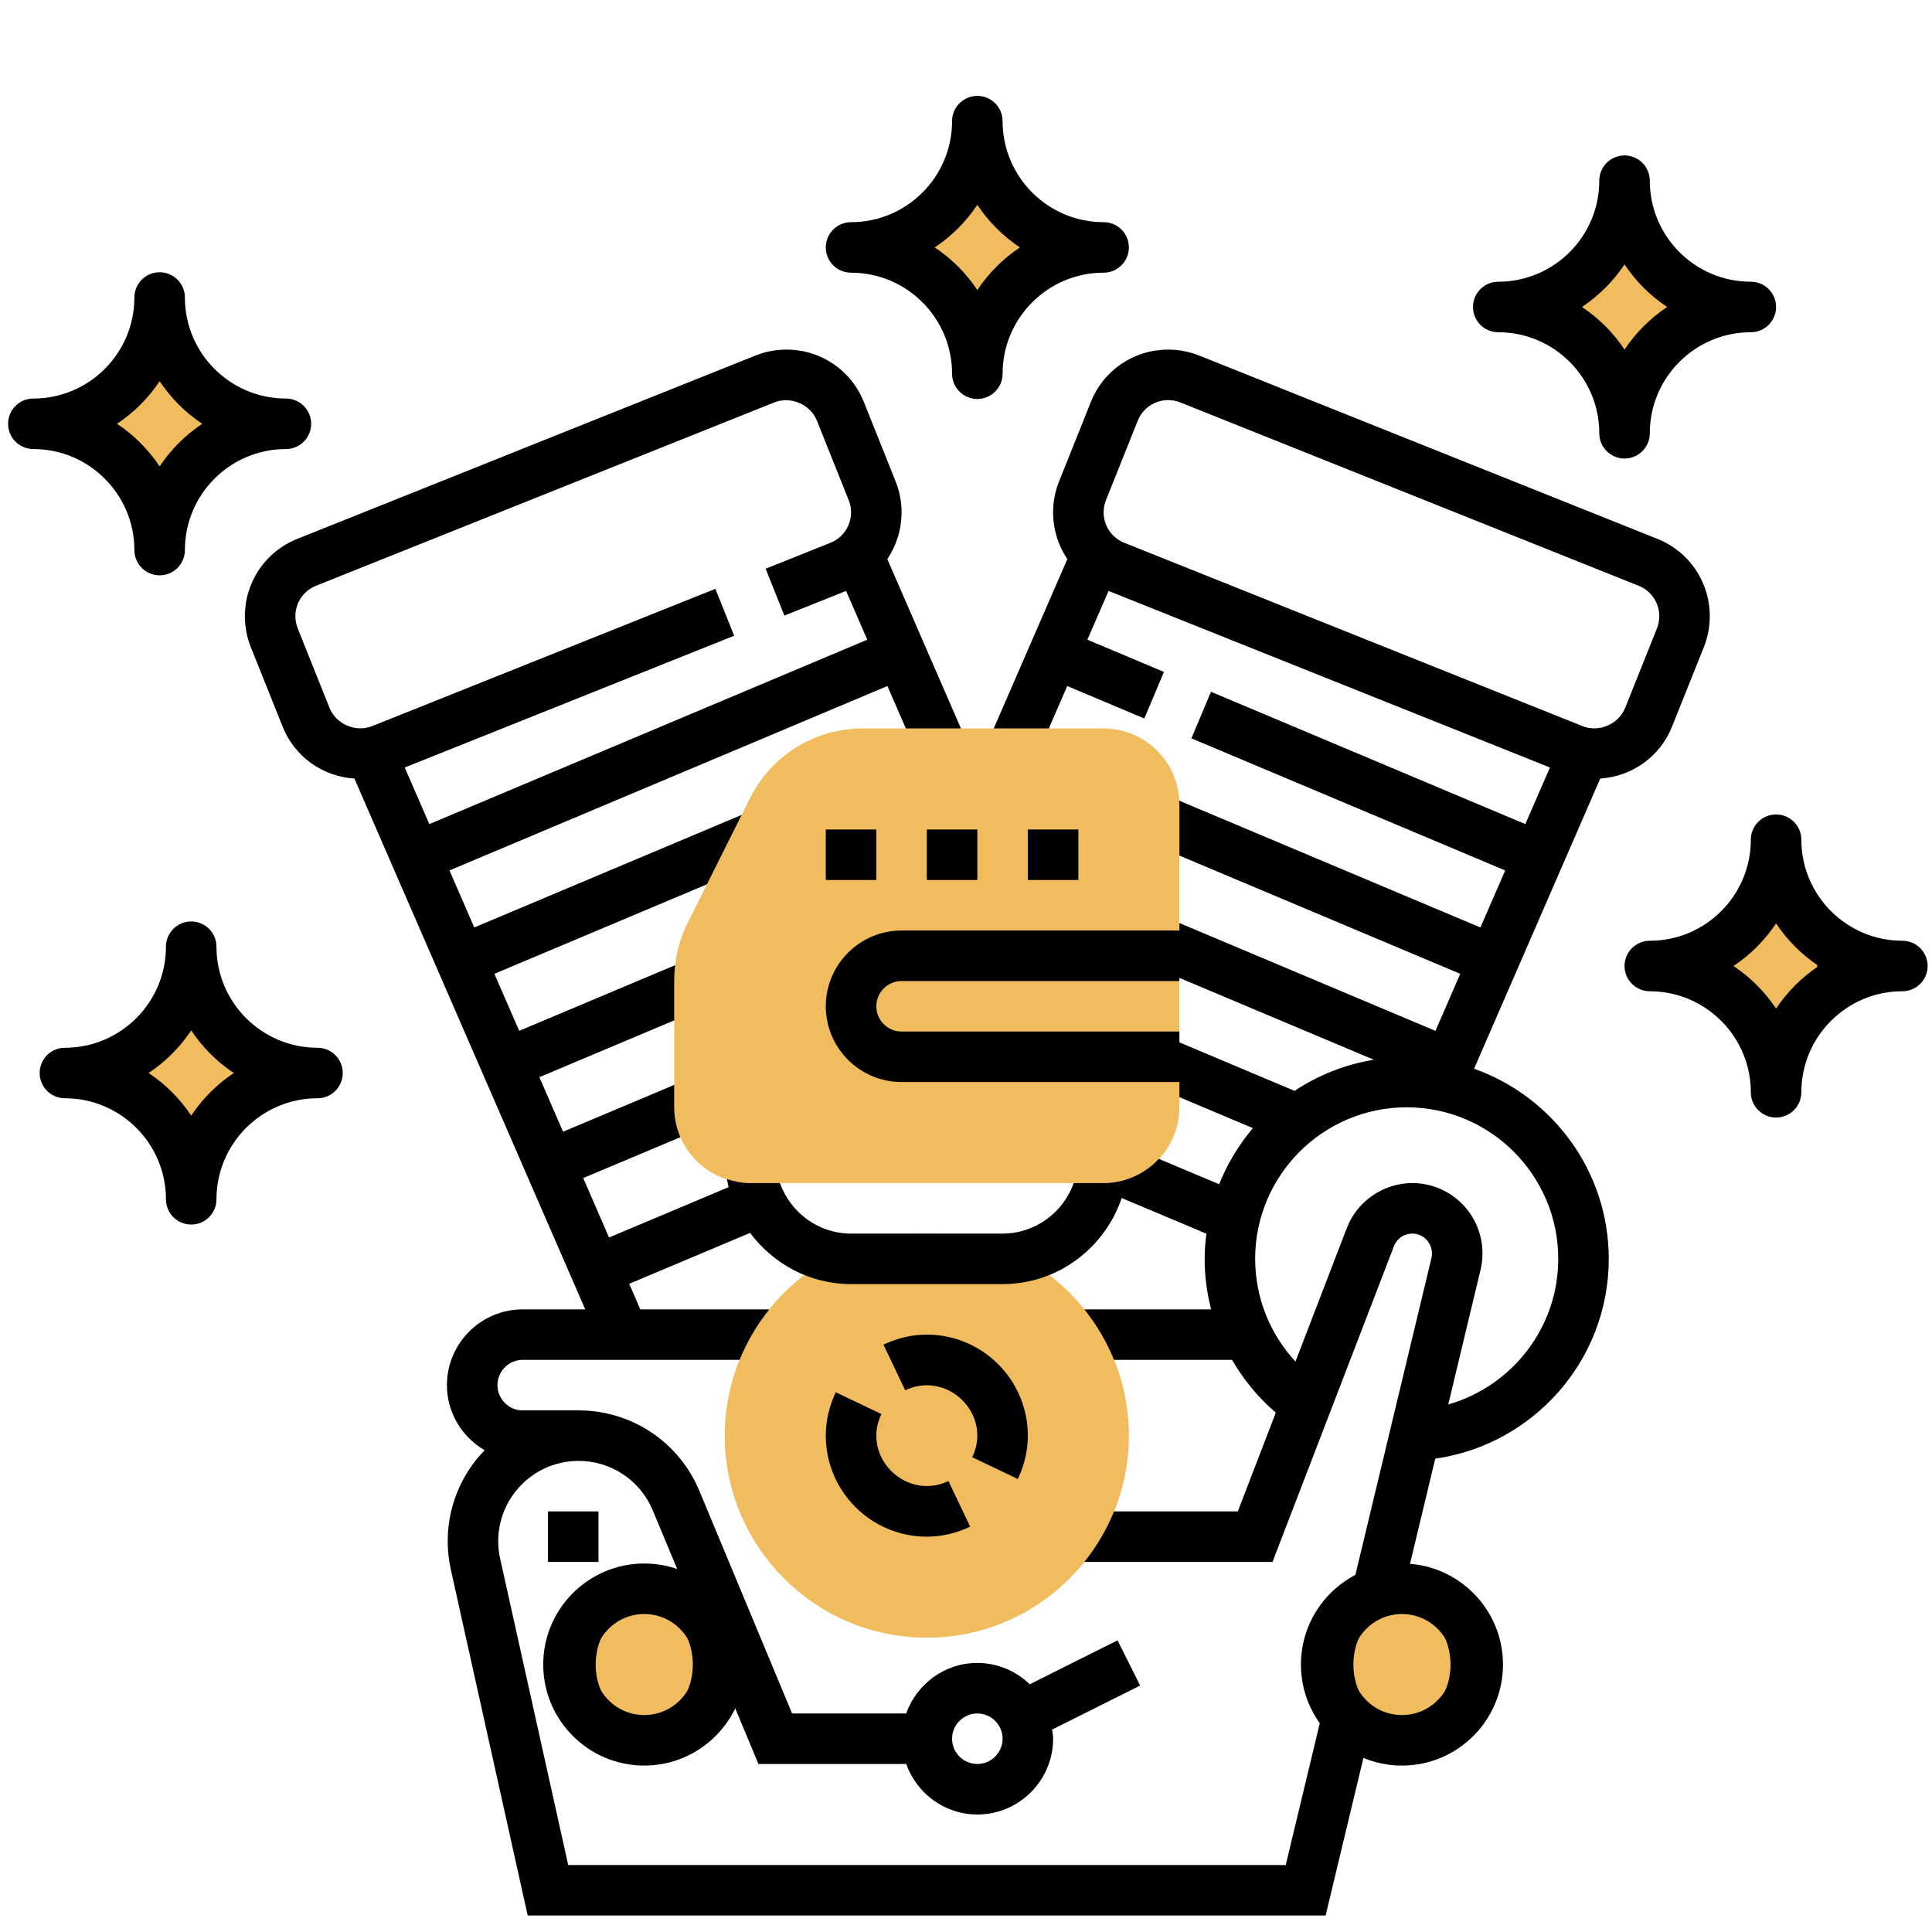 <?xml version="1.0" encoding="utf-8"?>
<!-- Generator: Adobe Illustrator 16.0.0, SVG Export Plug-In . SVG Version: 6.00 Build 0)  -->
<!DOCTYPE svg PUBLIC "-//W3C//DTD SVG 1.1//EN" "http://www.w3.org/Graphics/SVG/1.1/DTD/svg11.dtd">
<svg version="1.1" id="Capa_1" xmlns="http://www.w3.org/2000/svg" xmlns:xlink="http://www.w3.org/1999/xlink" x="0px" y="0px"
	 width="496px" height="496px" viewBox="0 0 496 496" enable-background="new 0 0 496 496" xml:space="preserve">
<path fill="#F0BC5E" d="M237.941,420.445c-28.602,0-51.874-23.271-51.874-51.873c0-28.603,23.271-51.874,51.874-51.874
	s51.874,23.271,51.874,51.874C289.814,397.174,266.543,420.445,237.941,420.445z"/>
<path fill="#F0BC5E" d="M283.33,303.729h-90.778c-10.723,0-19.453-8.729-19.453-19.451v-32.785c0-5.006,1.188-10.018,3.423-14.498
	l16.03-32.057c5.525-11.055,16.638-17.923,28.998-17.923h61.78c10.724,0,19.453,8.729,19.453,19.453v77.811
	C302.783,295.001,294.054,303.729,283.33,303.729z"/>
<path d="M140.679,388.024h12.968v12.968h-12.968V388.024z"/>
<path d="M237.941,342.636c-3.799,0-7.548,0.867-11.131,2.574l5.582,11.711c8.855-4.243,18.517,2.644,18.517,11.651
	c0,1.855-0.438,3.724-1.316,5.544l11.712,5.581c1.707-3.577,2.574-7.326,2.574-11.125
	C263.878,354.268,252.246,342.636,237.941,342.636z"/>
<path d="M224.973,368.572c0-1.855,0.44-3.724,1.317-5.544l-11.711-5.582c-1.707,3.577-2.574,7.327-2.574,11.126
	c0,14.305,11.633,25.937,25.937,25.937c3.8,0,7.548-0.867,11.131-2.573l-5.581-11.712
	C234.643,384.473,224.973,377.58,224.973,368.572z"/>
<path d="M425.501,138.339l-117.64-47.058c-2.536-1.009-5.215-1.529-7.95-1.529c-8.799,0-16.6,5.278-19.86,13.449l-8.153,20.378
	c-1.016,2.536-1.537,5.214-1.537,7.95c0,4.398,1.318,8.549,3.658,12.003l-18.902,43.482h14.145l4.733-10.889l19.788,8.333
	l5.033-11.955l-19.654-8.277l5.439-12.513l113.317,45.323l-6.322,14.539L310.9,177.598l-5.03,11.958l80.558,33.913l-6.367,14.64
	l-77.376-32.576c0.02,0.317,0.099,0.618,0.099,0.934v13.184l72.104,30.356l-6.367,14.644l-65.737-27.682v1.919h-71.326
	c-10.723,0-19.453,8.729-19.453,19.452c0,10.724,8.729,19.452,19.453,19.452h71.326v3.886l18.876,7.95
	c-3.631,4.258-6.558,9.128-8.669,14.4l-15.485-6.517c-3.553,3.798-8.573,6.217-14.175,6.217h-7.677
	c-2.687,7.529-9.819,12.969-18.26,12.969h-38.905c-8.441,0-15.574-5.439-18.259-12.969h-7.678c-2.067,0-4.034-0.414-5.908-1.009
	c0.13,0.687,0.234,1.387,0.396,2.067l-30.683,12.914l-6.633-15.257l24.958-10.502c-1.014-2.361-1.583-4.948-1.583-7.664v-5.754
	l-28.542,12.022l-6.089-13.999l34.631-14.589v-10.467c0-1.232,0.08-2.47,0.216-3.695l-40.023,16.854l-6.367-14.644l54.577-22.979
	l8.916-17.825l-68.66,28.906l-6.367-14.64l112.435-47.343l4.733,10.889h14.143l-18.909-43.483c2.346-3.455,3.664-7.605,3.664-12.003
	c0-2.735-0.52-5.415-1.53-7.951l-8.153-20.377c-3.268-8.17-11.068-13.449-19.867-13.449c-2.735,0-5.415,0.52-7.951,1.529
	L76.324,138.339c-8.177,3.268-13.456,11.069-13.456,19.867c0,2.736,0.52,5.415,1.53,7.951l8.153,20.377
	c3.087,7.725,10.236,12.807,18.439,13.345l59.253,136.272h-16.049c-10.723,0-19.453,8.729-19.453,19.453
	c0,7.151,3.923,13.344,9.689,16.723c-0.728,0.75-1.44,1.51-2.096,2.334c-6.405,7.987-8.805,18.313-6.589,28.312l19.734,88.799
	H340.32l28.147-117.291c25.132-3.582,44.546-25.188,44.546-51.298c0-22.526-14.466-41.673-34.573-48.812l32.389-74.499
	c8.204-0.544,15.353-5.62,18.439-13.345l8.153-20.378c1.011-2.529,1.529-5.208,1.529-7.943
	C438.95,149.408,433.673,141.607,425.501,138.339z M103.901,197.039l84.58-33.827l-4.819-12.04l-88.119,35.241
	c-4.189,1.685-9.261-0.475-10.952-4.702l-8.153-20.386c-0.402-0.985-0.602-2.036-0.602-3.119c0-3.47,2.08-6.538,5.297-7.826
	l117.648-47.064c4.195-1.672,9.261,0.475,10.952,4.702l8.152,20.386c0.402,0.991,0.602,2.042,0.602,3.125
	c0,3.47-2.08,6.537-5.297,7.826l-16.632,6.652l4.815,12.037l15.844-6.334l5.439,12.519l-112.435,47.342L103.901,197.039z
	 M302.783,267.603v-2.777h-71.326c-3.572,0-6.484-2.913-6.484-6.484s2.913-6.483,6.484-6.483h71.326v-0.812l49.907,21.018
	c-7.415,1.226-14.324,3.973-20.326,7.994L302.783,267.603z M367.489,322.996l-37.402,155.807h-184.21l-17.474-78.64
	c-1.362-6.142,0.111-12.475,4.046-17.384c3.935-4.908,9.799-7.723,16.087-7.723c8.353,0,15.828,4.987,19.044,12.696l27.131,65.113
	h37.94c2.685,7.528,9.818,12.969,18.257,12.969c10.725,0,19.454-8.729,19.454-19.453c0-0.804-0.143-1.576-0.241-2.353l22.59-11.297
	l-5.803-11.602l-22.536,11.272c-3.495-3.371-8.229-5.474-13.464-5.474c-8.439,0-15.573,5.439-18.257,12.969h-29.296l-23.803-57.14
	c-5.233-12.559-17.404-20.671-31.016-20.671h-14.342c-3.571,0-6.484-2.913-6.484-6.483c0-3.572,2.913-6.485,6.484-6.485h55.691
	c1.912-4.708,4.486-9.063,7.627-12.968h-33.13l-2.846-6.558l31.041-13.069c5.914,7.928,15.283,13.143,25.912,13.143h38.905
	c14.244,0,26.24-9.299,30.578-22.1l21.748,9.156c-0.266,2.121-0.453,4.269-0.453,6.459c0,4.437,0.583,8.779,1.66,12.969h-32.558
	c3.141,3.904,5.715,8.26,7.628,12.968h30.306c2.938,5.072,6.692,9.67,11.235,13.539l-9.758,25.366h-31.783
	c-1.913,4.708-4.487,9.065-7.628,12.968h48.321l31.177-81.058c0.749-1.966,2.605-3.236,4.714-3.236c2.78,0,5.043,2.265,5.043,5.123
	C367.624,322.211,367.58,322.606,367.489,322.996z M244.425,446.382c0-3.571,2.913-6.483,6.483-6.483
	c3.573,0,6.485,2.912,6.485,6.483c0,3.572-2.912,6.484-6.485,6.484C247.338,452.866,244.425,449.954,244.425,446.382z
	 M400.046,323.183c0,17.753-11.965,32.731-28.238,37.383l8.285-34.536c0.333-1.374,0.5-2.796,0.5-4.287
	c0-9.926-8.086-18.013-18.012-18.013c-7.405,0-14.162,4.642-16.815,11.548l-13.181,34.275c-6.576-7.11-10.349-16.476-10.349-26.37
	c0-21.456,17.448-38.904,38.904-38.904S400.046,301.727,400.046,323.183z M425.381,161.338l-8.152,20.386
	c-1.685,4.22-6.744,6.386-10.953,4.695l-117.647-47.071c-3.218-1.282-5.298-4.35-5.298-7.819c0-1.083,0.199-2.134,0.603-3.125
	l8.152-20.386c1.288-3.217,4.356-5.297,7.826-5.297c1.083,0,2.135,0.199,3.125,0.601l117.648,47.058
	c3.217,1.289,5.297,4.356,5.297,7.827C425.982,159.29,425.783,160.341,425.381,161.338z"/>
<path d="M263.878,212.952h12.969v12.968h-12.969V212.952z"/>
<path d="M237.941,212.952h12.967v12.968h-12.967V212.952z"/>
<path d="M212.004,212.952h12.968v12.968h-12.968V212.952z"/>
<g>
	<ellipse fill="#F0BC5E" stroke="#000000" stroke-miterlimit="10" cx="250.908" cy="63.523" rx="12.97" ry="15.29"/>
	<ellipse fill="#F0BC5E" stroke="#000000" stroke-miterlimit="10" cx="40.984" cy="108.801" rx="12.968" ry="15.29"/>
	<ellipse fill="#F0BC5E" stroke="#000000" stroke-miterlimit="10" cx="454.087" cy="248.296" rx="12.968" ry="15.29"/>
	<ellipse fill="#F0BC5E" stroke="#000000" stroke-miterlimit="10" cx="417.067" cy="78.812" rx="12.968" ry="15.29"/>
	<ellipse fill="#F0BC5E" stroke="#000000" stroke-miterlimit="10" cx="359.925" cy="427.334" rx="12.968" ry="15.29"/>
	<ellipse fill="#F0BC5E" stroke="#000000" stroke-miterlimit="10" cx="165.399" cy="427.334" rx="12.968" ry="15.29"/>
	<path d="M359.925,401.398c-14.305,0-25.937,11.632-25.937,25.937s11.632,25.938,25.937,25.938
		c14.304,0,25.937-11.633,25.937-25.938S374.229,401.398,359.925,401.398z M359.925,440.304c-7.152,0-12.969-5.816-12.969-12.969
		s5.816-12.969,12.969-12.969c7.151,0,12.968,5.816,12.968,12.969S367.076,440.304,359.925,440.304z"/>
	<path d="M165.399,401.398c-14.304,0-25.937,11.632-25.937,25.937s11.633,25.938,25.937,25.938s25.937-11.633,25.937-25.938
		S179.703,401.398,165.399,401.398z M165.399,440.304c-7.152,0-12.968-5.816-12.968-12.969s5.816-12.969,12.968-12.969
		c7.152,0,12.968,5.816,12.968,12.969S172.551,440.304,165.399,440.304z"/>
	<path d="M423.551,254.484c14.305,0,25.937,11.633,25.937,25.938c0,3.584,2.905,6.482,6.485,6.482c3.579,0,6.483-2.898,6.483-6.482
		c0-14.305,11.632-25.938,25.937-25.938c3.579,0,6.484-2.898,6.484-6.484c0-3.586-2.905-6.484-6.484-6.484
		c-14.305,0-25.937-11.633-25.937-25.937c0-3.585-2.904-6.484-6.483-6.484c-3.58,0-6.485,2.898-6.485,6.484
		c0,14.304-11.632,25.937-25.937,25.937c-3.579,0-6.484,2.898-6.484,6.484C417.066,251.586,419.972,254.484,423.551,254.484z
		 M455.973,237.061c2.878,4.332,6.607,8.054,10.938,10.939c-4.331,2.878-8.055,6.607-10.938,10.939
		c-2.88-4.332-6.608-8.055-10.939-10.939C449.364,245.122,453.093,241.393,455.973,237.061z"/>
	<path d="M384.646,85.295c14.305,0,25.937,11.633,25.937,25.938c0,3.585,2.905,6.484,6.485,6.484c3.578,0,6.483-2.899,6.483-6.484
		c0-14.305,11.632-25.938,25.937-25.938c3.579,0,6.484-2.898,6.484-6.484s-2.905-6.484-6.484-6.484
		c-14.305,0-25.937-11.632-25.937-25.937c0-3.585-2.905-6.484-6.483-6.484c-3.58,0-6.485,2.898-6.485,6.484
		c0,14.304-11.632,25.937-25.937,25.937c-3.579,0-6.484,2.899-6.484,6.484S381.066,85.295,384.646,85.295z M417.067,67.872
		c2.878,4.332,6.606,8.061,10.938,10.939c-4.332,2.879-8.061,6.607-10.938,10.939c-2.88-4.332-6.608-8.06-10.939-10.939
		C410.459,75.933,414.188,72.204,417.067,67.872z"/>
	<path d="M8.563,115.284c14.304,0,25.937,11.633,25.937,25.937c0,3.586,2.905,6.484,6.484,6.484c3.579,0,6.484-2.898,6.484-6.484
		c0-14.304,11.632-25.937,25.937-25.937c3.579,0,6.484-2.898,6.484-6.483c0-3.586-2.905-6.485-6.484-6.485
		c-14.305,0-25.937-11.632-25.937-25.937c0-3.585-2.905-6.484-6.484-6.484c-3.58,0-6.484,2.898-6.484,6.484
		c0,14.304-11.633,25.937-25.937,25.937c-3.579,0-6.484,2.899-6.484,6.485C2.079,112.386,4.984,115.284,8.563,115.284z
		 M40.984,97.861c2.878,4.332,6.607,8.061,10.939,10.939c-4.332,2.878-8.061,6.607-10.939,10.938
		c-2.879-4.332-6.607-8.06-10.939-10.938C34.377,105.922,38.105,102.193,40.984,97.861z"/>
	<ellipse fill="#F0BC5E" stroke="#000000" stroke-miterlimit="10" cx="49.089" cy="275.472" rx="12.968" ry="15.29"/>
	<path d="M16.668,281.956c14.304,0,25.937,11.634,25.937,25.937c0,3.586,2.905,6.484,6.484,6.484s6.484-2.898,6.484-6.484
		c0-14.303,11.633-25.937,25.937-25.937c3.579,0,6.484-2.897,6.484-6.484c0-3.585-2.905-6.483-6.484-6.483
		c-14.304,0-25.937-11.633-25.937-25.937c0-3.586-2.905-6.485-6.484-6.485s-6.484,2.898-6.484,6.485
		c0,14.304-11.633,25.937-25.937,25.937c-3.58,0-6.484,2.898-6.484,6.483C10.185,279.059,13.089,281.956,16.668,281.956z
		 M49.089,264.533c2.879,4.331,6.607,8.061,10.939,10.938c-4.332,2.88-8.06,6.607-10.939,10.938
		c-2.878-4.331-6.607-8.059-10.939-10.938C42.482,272.594,46.211,268.864,49.089,264.533z"/>
	<path d="M218.489,70.006c14.304,0,25.936,11.633,25.936,25.937c0,3.585,2.906,6.484,6.483,6.484c3.58,0,6.485-2.899,6.485-6.484
		c0-14.304,11.632-25.937,25.937-25.937c3.58,0,6.484-2.898,6.484-6.484c0-3.586-2.904-6.484-6.484-6.484
		c-14.305,0-25.937-11.632-25.937-25.937c0-3.586-2.905-6.484-6.485-6.484c-3.577,0-6.483,2.898-6.483,6.484
		c0,14.304-11.632,25.937-25.936,25.937c-3.58,0-6.484,2.898-6.484,6.484C212.004,67.108,214.909,70.006,218.489,70.006z
		 M250.908,52.583c2.88,4.331,6.608,8.06,10.94,10.939c-4.332,2.879-8.061,6.607-10.94,10.938
		c-2.877-4.331-6.606-8.06-10.938-10.938C244.302,60.644,248.031,56.915,250.908,52.583z"/>
</g>
</svg>
